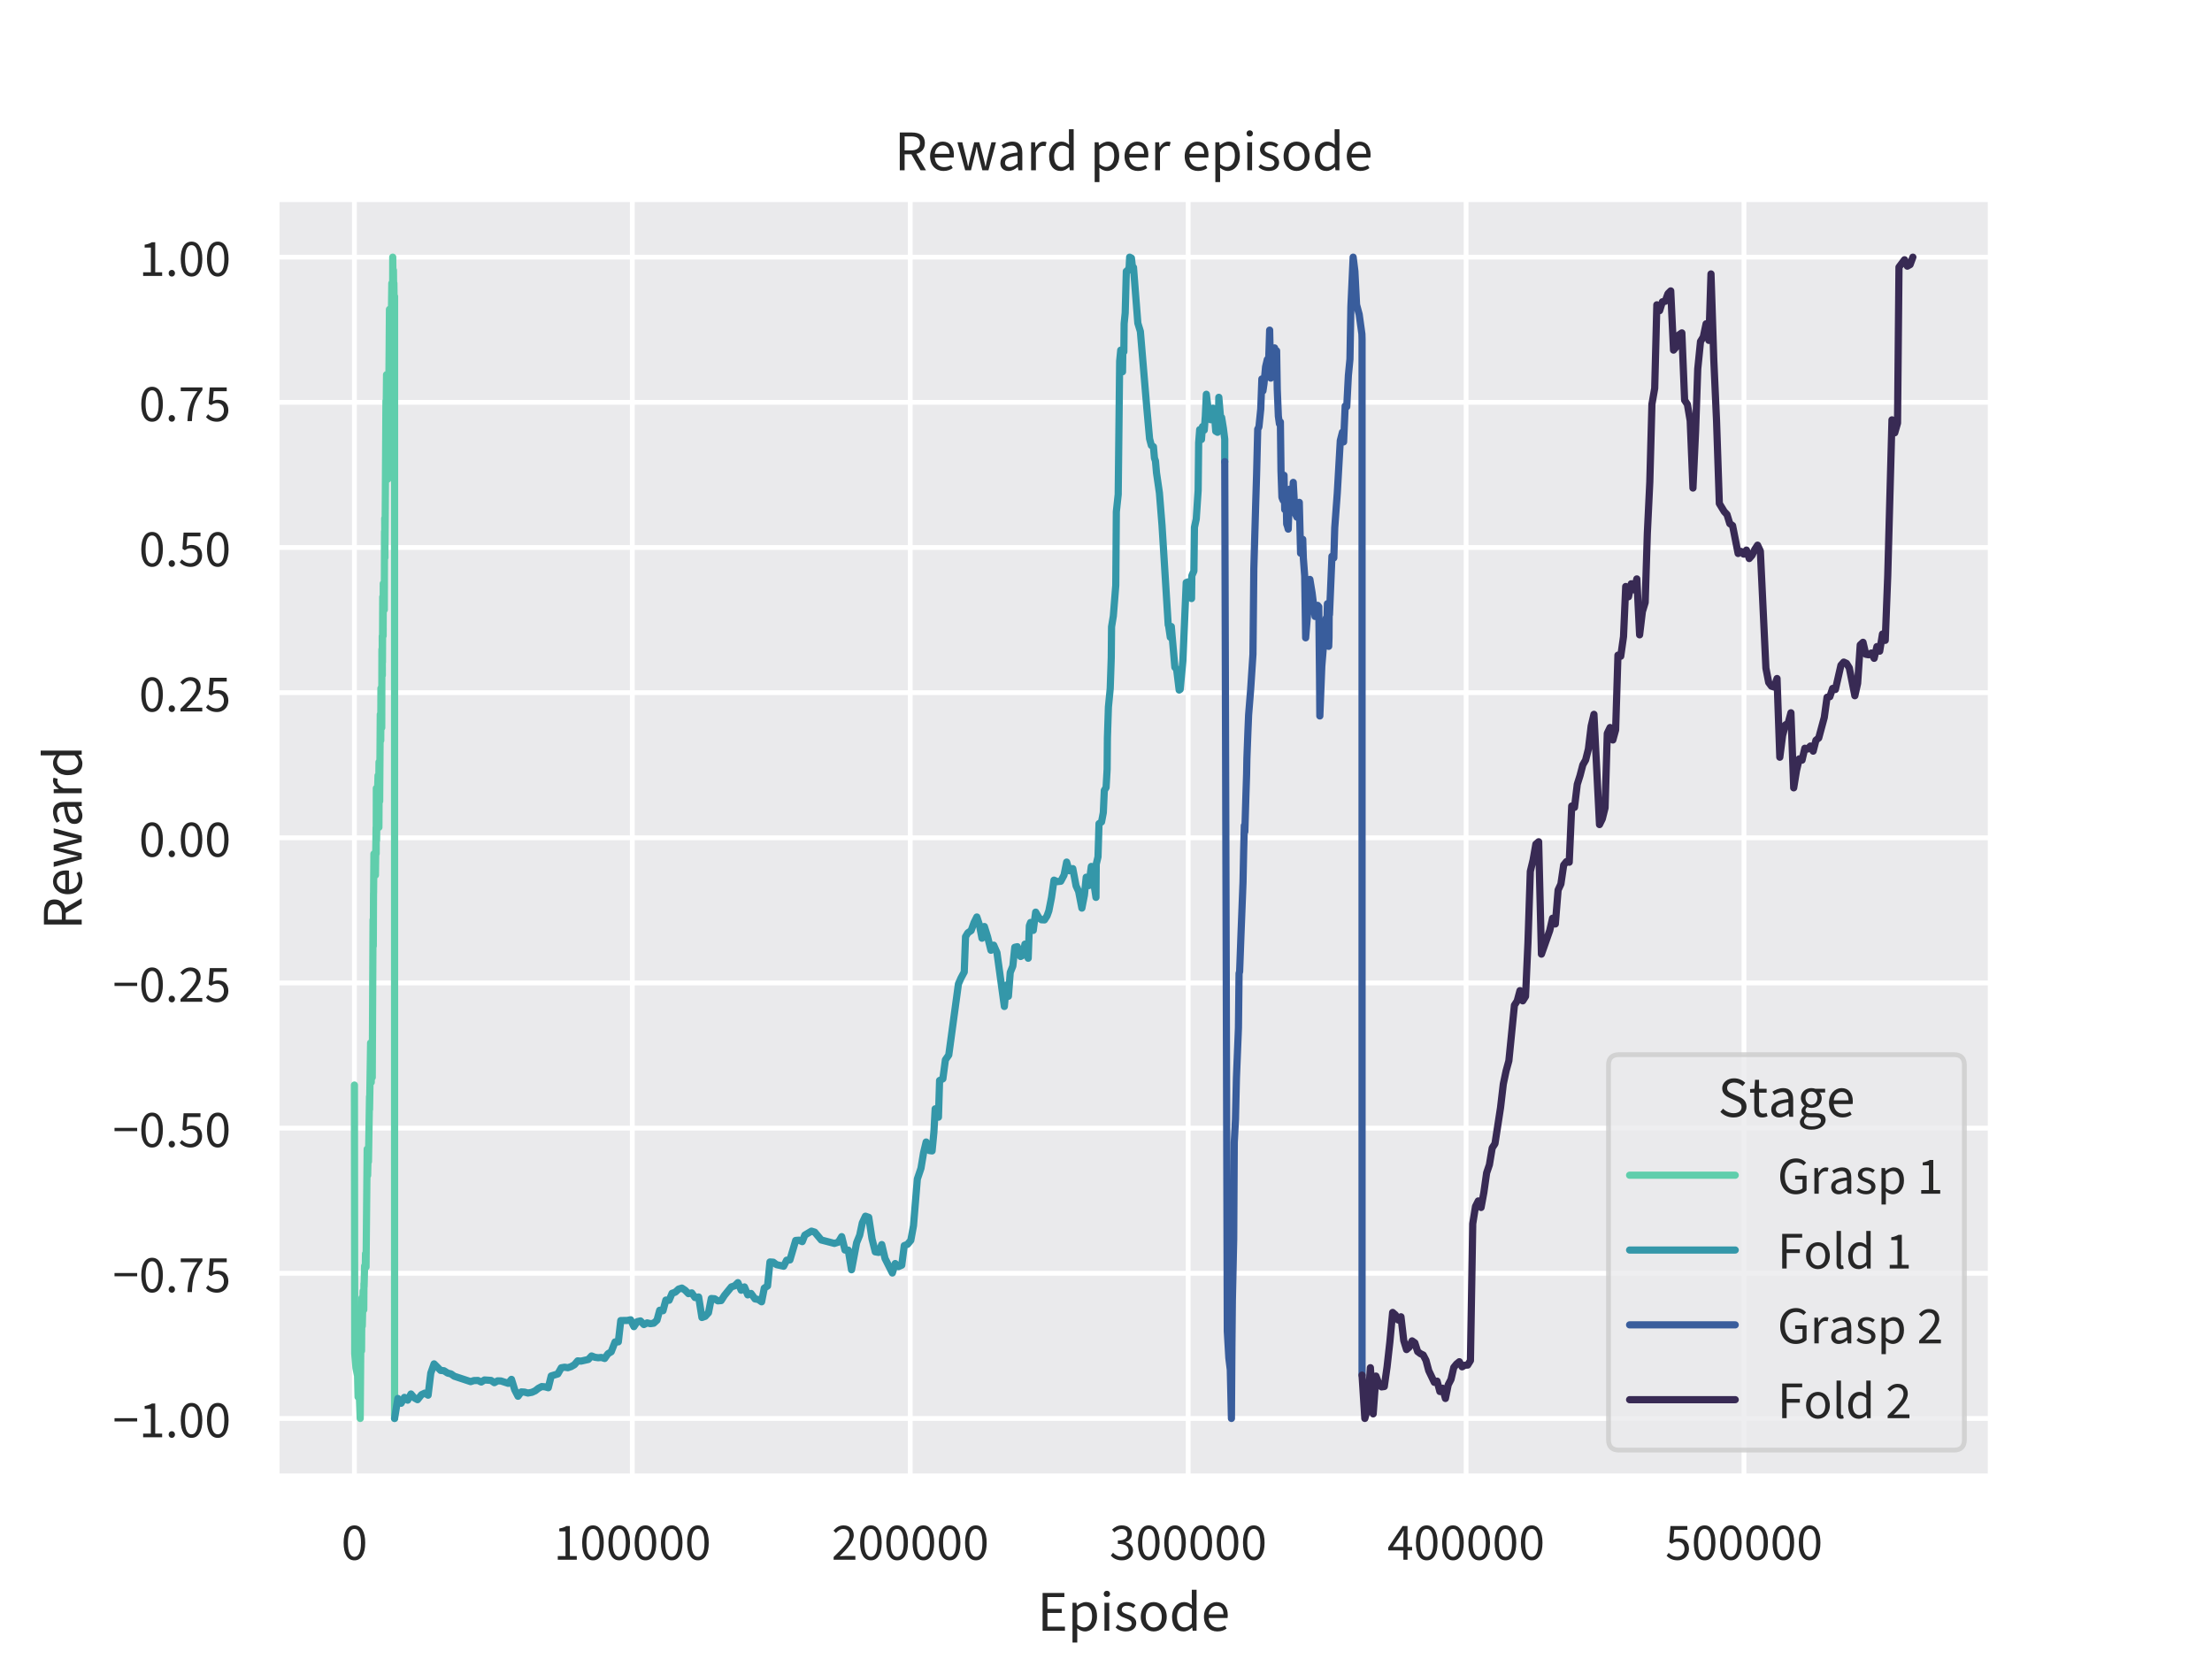 <?xml version="1.0" encoding="utf-8" standalone="no"?>
<!DOCTYPE svg PUBLIC "-//W3C//DTD SVG 1.1//EN"
  "http://www.w3.org/Graphics/SVG/1.1/DTD/svg11.dtd">
<!-- Created with matplotlib (https://matplotlib.org/) -->
<svg height="345.6pt" version="1.1" viewBox="0 0 460.8 345.6" width="460.8pt" xmlns="http://www.w3.org/2000/svg" xmlns:xlink="http://www.w3.org/1999/xlink">
 <defs>
  <style type="text/css">*{stroke-linecap:butt;stroke-linejoin:round;}</style>
 </defs>
 <g id="figure_1">
  <g id="patch_1">
   <path d="M 0 345.6 
L 460.8 345.6 
L 460.8 0 
L 0 0 
z
" style="fill:#ffffff;"/>
  </g>
  <g id="axes_1">
   <g id="patch_2">
    <path d="M 57.6 307.584 
L 414.72 307.584 
L 414.72 41.472 
L 57.6 41.472 
z
" style="fill:#eaeaec;"/>
   </g>
   <g id="matplotlib.axis_1">
    <g id="xtick_1">
     <g id="line2d_1">
      <path clip-path="url(#p97f53e1780)" d="M 73.833 307.584 
L 73.833 41.472 
" style="fill:none;stroke:#ffffff;stroke-linecap:round;"/>
     </g>
     <g id="text_1">
      <!-- 0 -->
      <g style="fill:#262626;" transform="translate(71.099 324.916)scale(0.11 -0.11)">
       <defs>
        <path d="M 24.906 -1.203 
C 37.594 -1.203 45.297 10.703 45.297 32.094 
C 45.297 53.5 37.594 65 24.906 65 
C 12.094 65 4.406 53.5 4.406 32.094 
C 4.406 10.703 12.094 -1.203 24.906 -1.203 
z
M 24.906 5.5 
C 17.5 5.5 12.5 13.406 12.5 32.094 
C 12.5 50.797 17.5 58.297 24.906 58.297 
C 32.297 58.297 37.297 50.797 37.297 32.094 
C 37.297 13.406 32.297 5.5 24.906 5.5 
z
" id="SourceSansPro-Regular-48"/>
       </defs>
       <use xlink:href="#SourceSansPro-Regular-48"/>
      </g>
     </g>
    </g>
    <g id="xtick_2">
     <g id="line2d_2">
      <path clip-path="url(#p97f53e1780)" d="M 131.728 307.584 
L 131.728 41.472 
" style="fill:none;stroke:#ffffff;stroke-linecap:round;"/>
     </g>
     <g id="text_2">
      <!-- 100000 -->
      <g style="fill:#262626;" transform="translate(115.326 324.916)scale(0.11 -0.11)">
       <defs>
        <path d="M 7.906 0 
L 43.906 0 
L 43.906 6.906 
L 30.797 6.906 
L 30.797 63.797 
L 24.406 63.797 
C 20.906 61.703 16.703 60.094 10.797 59.094 
L 10.797 53.703 
L 22.5 53.703 
L 22.5 6.906 
L 7.906 6.906 
z
" id="SourceSansPro-Regular-49"/>
       </defs>
       <use xlink:href="#SourceSansPro-Regular-49"/>
       <use x="49.7" xlink:href="#SourceSansPro-Regular-48"/>
       <use x="99.4" xlink:href="#SourceSansPro-Regular-48"/>
       <use x="149.1" xlink:href="#SourceSansPro-Regular-48"/>
       <use x="198.8" xlink:href="#SourceSansPro-Regular-48"/>
       <use x="248.5" xlink:href="#SourceSansPro-Regular-48"/>
      </g>
     </g>
    </g>
    <g id="xtick_3">
     <g id="line2d_3">
      <path clip-path="url(#p97f53e1780)" d="M 189.622 307.584 
L 189.622 41.472 
" style="fill:none;stroke:#ffffff;stroke-linecap:round;"/>
     </g>
     <g id="text_3">
      <!-- 200000 -->
      <g style="fill:#262626;" transform="translate(173.22 324.916)scale(0.11 -0.11)">
       <defs>
        <path d="M 4 0 
L 45.203 0 
L 45.203 7.094 
L 26.094 7.094 
C 22.797 7.094 18.906 6.906 15.406 6.594 
C 30.906 22.406 42.094 33.906 42.094 46.297 
C 42.094 57.5 34.703 65 22.906 65 
C 14.703 65 9 61.094 3.703 55.094 
L 8.406 50.594 
C 12 54.797 16.594 58.203 21.906 58.203 
C 30 58.203 34 53.094 34 45.797 
C 34 35.5 23 23.703 4 5.094 
z
" id="SourceSansPro-Regular-50"/>
       </defs>
       <use xlink:href="#SourceSansPro-Regular-50"/>
       <use x="49.7" xlink:href="#SourceSansPro-Regular-48"/>
       <use x="99.4" xlink:href="#SourceSansPro-Regular-48"/>
       <use x="149.1" xlink:href="#SourceSansPro-Regular-48"/>
       <use x="198.8" xlink:href="#SourceSansPro-Regular-48"/>
       <use x="248.5" xlink:href="#SourceSansPro-Regular-48"/>
      </g>
     </g>
    </g>
    <g id="xtick_4">
     <g id="line2d_4">
      <path clip-path="url(#p97f53e1780)" d="M 247.517 307.584 
L 247.517 41.472 
" style="fill:none;stroke:#ffffff;stroke-linecap:round;"/>
     </g>
     <g id="text_4">
      <!-- 300000 -->
      <g style="fill:#262626;" transform="translate(231.115 324.916)scale(0.11 -0.11)">
       <defs>
        <path d="M 23.594 -1.203 
C 35.297 -1.203 44.703 5.703 44.703 17 
C 44.703 25.797 38.594 31.406 30.906 33.203 
L 30.906 33.594 
C 37.797 36.203 42.406 41.094 42.406 48.797 
C 42.406 59.094 34.406 65 23.297 65 
C 15.797 65 9.906 61.594 5 57 
L 9.406 51.797 
C 13.203 55.5 17.703 58.203 23 58.203 
C 29.797 58.203 34 54.297 34 48.203 
C 34 41.5 29.406 36.297 15.906 36.297 
L 15.906 30 
C 31.094 30 36.297 24.906 36.297 17.297 
C 36.297 10.203 30.797 5.703 23.094 5.703 
C 15.594 5.703 10.594 9.203 6.797 13.203 
L 2.594 7.797 
C 6.906 3.094 13.406 -1.203 23.594 -1.203 
z
" id="SourceSansPro-Regular-51"/>
       </defs>
       <use xlink:href="#SourceSansPro-Regular-51"/>
       <use x="49.7" xlink:href="#SourceSansPro-Regular-48"/>
       <use x="99.4" xlink:href="#SourceSansPro-Regular-48"/>
       <use x="149.1" xlink:href="#SourceSansPro-Regular-48"/>
       <use x="198.8" xlink:href="#SourceSansPro-Regular-48"/>
       <use x="248.5" xlink:href="#SourceSansPro-Regular-48"/>
      </g>
     </g>
    </g>
    <g id="xtick_5">
     <g id="line2d_5">
      <path clip-path="url(#p97f53e1780)" d="M 305.412 307.584 
L 305.412 41.472 
" style="fill:none;stroke:#ffffff;stroke-linecap:round;"/>
     </g>
     <g id="text_5">
      <!-- 400000 -->
      <g style="fill:#262626;" transform="translate(289.01 324.916)scale(0.11 -0.11)">
       <defs>
        <path d="M 10.406 24.203 
L 25.297 45.906 
C 27.094 49.094 28.906 51.906 30.5 54.906 
L 30.906 54.906 
C 30.703 51.5 30.406 46 30.406 42.703 
L 30.406 24.203 
z
M 30.406 0 
L 38.203 0 
L 38.203 17.594 
L 46.906 17.594 
L 46.906 24.203 
L 38.203 24.203 
L 38.203 63.797 
L 29 63.797 
L 1.703 23.094 
L 1.703 17.594 
L 30.406 17.594 
z
" id="SourceSansPro-Regular-52"/>
       </defs>
       <use xlink:href="#SourceSansPro-Regular-52"/>
       <use x="49.7" xlink:href="#SourceSansPro-Regular-48"/>
       <use x="99.4" xlink:href="#SourceSansPro-Regular-48"/>
       <use x="149.1" xlink:href="#SourceSansPro-Regular-48"/>
       <use x="198.8" xlink:href="#SourceSansPro-Regular-48"/>
       <use x="248.5" xlink:href="#SourceSansPro-Regular-48"/>
      </g>
     </g>
    </g>
    <g id="xtick_6">
     <g id="line2d_6">
      <path clip-path="url(#p97f53e1780)" d="M 363.307 307.584 
L 363.307 41.472 
" style="fill:none;stroke:#ffffff;stroke-linecap:round;"/>
     </g>
     <g id="text_6">
      <!-- 500000 -->
      <g style="fill:#262626;" transform="translate(346.905 324.916)scale(0.11 -0.11)">
       <defs>
        <path d="M 23.406 -1.203 
C 34.5 -1.203 44.906 6.594 44.906 20.406 
C 44.906 34.203 36 40.406 25.203 40.406 
C 21.297 40.406 18.406 39.406 15.406 37.797 
L 17.094 56.594 
L 41.797 56.594 
L 41.797 63.797 
L 9.797 63.797 
L 7.703 33.094 
L 12.094 30.297 
C 15.906 32.797 18.594 34.094 23 34.094 
C 31.203 34.094 36.5 29 36.5 20.203 
C 36.5 11.297 30.406 5.703 22.594 5.703 
C 15.094 5.703 10.297 9.203 6.5 13 
L 2.5 7.5 
C 6.906 3.094 13.203 -1.203 23.406 -1.203 
z
" id="SourceSansPro-Regular-53"/>
       </defs>
       <use xlink:href="#SourceSansPro-Regular-53"/>
       <use x="49.7" xlink:href="#SourceSansPro-Regular-48"/>
       <use x="99.4" xlink:href="#SourceSansPro-Regular-48"/>
       <use x="149.1" xlink:href="#SourceSansPro-Regular-48"/>
       <use x="198.8" xlink:href="#SourceSansPro-Regular-48"/>
       <use x="248.5" xlink:href="#SourceSansPro-Regular-48"/>
      </g>
     </g>
    </g>
    <g id="text_7">
     <!-- Episode -->
     <g style="fill:#262626;" transform="translate(216.113 339.716)scale(0.12 -0.12)">
      <defs>
       <path d="M 9 0 
L 47.797 0 
L 47.797 7.094 
L 17.406 7.094 
L 17.406 30.906 
L 42.203 30.906 
L 42.203 38 
L 17.406 38 
L 17.406 58.5 
L 46.797 58.5 
L 46.797 65.594 
L 9 65.594 
z
" id="SourceSansPro-Regular-69"/>
       <path d="M 8.203 -20.5 
L 16.5 -20.5 
L 16.5 -4.094 
L 16.297 4.406 
C 20.703 0.906 25.297 -1.203 29.703 -1.203 
C 40.797 -1.203 50.797 8.5 50.797 25 
C 50.797 40.094 44 49.797 31.5 49.797 
C 25.906 49.797 20.406 46.703 16 43 
L 15.703 43 
L 15 48.594 
L 8.203 48.594 
z
M 28.297 5.797 
C 25.094 5.797 20.906 7.094 16.5 10.797 
L 16.5 36.203 
C 21.203 40.594 25.297 42.797 29.406 42.797 
C 38.5 42.797 42.203 35.703 42.203 25 
C 42.203 13 36.297 5.797 28.297 5.797 
z
" id="SourceSansPro-Regular-112"/>
       <path d="M 8.203 0 
L 16.5 0 
L 16.5 48.594 
L 8.203 48.594 
z
M 12.406 58.594 
C 15.594 58.594 17.906 60.703 17.906 64 
C 17.906 67.203 15.594 69.406 12.406 69.406 
C 9.203 69.406 6.906 67.203 6.906 64 
C 6.906 60.703 9.203 58.594 12.406 58.594 
z
" id="SourceSansPro-Regular-105"/>
       <path d="M 20.906 -1.203 
C 32.406 -1.203 38.703 5.406 38.703 13.297 
C 38.703 22.094 31.406 25.406 23.797 28.094 
C 17.703 30.203 13.5 32 13.5 36.406 
C 13.5 40 16.203 43.406 22.406 43.406 
C 26.703 43.406 30.203 42 33.594 39.5 
L 37.406 44.297 
C 33.594 47.5 28.406 49.797 22.297 49.797 
C 11.703 49.797 5.5 43.797 5.5 36 
C 5.5 28 12.5 24.5 19.797 21.906 
C 25.297 19.906 30.703 17.797 30.703 12.797 
C 30.703 8.594 27.594 5.297 21.203 5.297 
C 15.203 5.297 10.797 7.094 6.594 10.594 
L 2.797 5.797 
C 7.297 1.406 13.797 -1.203 20.906 -1.203 
z
" id="SourceSansPro-Regular-115"/>
       <path d="M 27.094 -1.203 
C 39 -1.203 49.703 8.094 49.703 24.203 
C 49.703 40.5 39 49.797 27.094 49.797 
C 15.203 49.797 4.594 40.5 4.594 24.203 
C 4.594 8.094 15.203 -1.203 27.094 -1.203 
z
M 27.094 5.703 
C 18.797 5.703 13.203 13.094 13.203 24.203 
C 13.203 35.406 18.797 42.906 27.094 42.906 
C 35.5 42.906 41.094 35.406 41.094 24.203 
C 41.094 13.094 35.5 5.703 27.094 5.703 
z
" id="SourceSansPro-Regular-111"/>
       <path d="M 24.797 -1.203 
C 30.5 -1.203 35.703 2 39.5 5.703 
L 39.797 5.703 
L 40.5 0 
L 47.297 0 
L 47.297 71.203 
L 39 71.203 
L 39 52.5 
L 39.406 44.203 
C 35.094 47.703 31.406 49.797 25.797 49.797 
C 14.703 49.797 4.703 40 4.703 24.203 
C 4.703 8 12.594 -1.203 24.797 -1.203 
z
M 26.594 5.797 
C 18.094 5.797 13.297 12.703 13.297 24.297 
C 13.297 35.406 19.5 42.797 27.203 42.797 
C 31.203 42.797 34.906 41.5 39 37.797 
L 39 12.406 
C 35 8 31.094 5.797 26.594 5.797 
z
" id="SourceSansPro-Regular-100"/>
       <path d="M 27.797 -1.203 
C 34.5 -1.203 39.703 0.797 43.906 3.797 
L 41 9.094 
C 37.594 6.797 33.5 5.5 28.797 5.5 
C 19.594 5.5 13.5 12.094 12.797 22.094 
L 45.5 22.094 
C 45.797 23.703 45.906 25.203 45.906 27 
C 45.906 41 38.797 49.797 26.406 49.797 
C 15.297 49.797 4.594 40.094 4.594 24.297 
C 4.594 8.203 14.797 -1.203 27.797 -1.203 
z
M 12.797 28.5 
C 13.797 37.797 19.797 43.203 26.594 43.203 
C 34 43.203 38.5 38.094 38.5 28.5 
z
" id="SourceSansPro-Regular-101"/>
      </defs>
      <use xlink:href="#SourceSansPro-Regular-69"/>
      <use x="52.7" xlink:href="#SourceSansPro-Regular-112"/>
      <use x="108.2" xlink:href="#SourceSansPro-Regular-105"/>
      <use x="132.9" xlink:href="#SourceSansPro-Regular-115"/>
      <use x="174.8" xlink:href="#SourceSansPro-Regular-111"/>
      <use x="229" xlink:href="#SourceSansPro-Regular-100"/>
      <use x="284.5" xlink:href="#SourceSansPro-Regular-101"/>
     </g>
    </g>
   </g>
   <g id="matplotlib.axis_2">
    <g id="ytick_1">
     <g id="line2d_7">
      <path clip-path="url(#p97f53e1780)" d="M 57.6 295.488 
L 414.72 295.488 
" style="fill:none;stroke:#ffffff;stroke-linecap:round;"/>
     </g>
     <g id="text_8">
      <!-- −1.00 -->
      <g style="fill:#262626;" transform="translate(23.481 299.404)scale(0.11 -0.11)">
       <defs>
        <path d="M 3.406 29.906 
L 46.297 29.906 
L 46.297 36.094 
L 3.406 36.094 
z
" id="SourceSansPro-Regular-8722"/>
        <path d="M 12.5 -1.203 
C 15.797 -1.203 18.5 1.406 18.5 5.094 
C 18.5 8.906 15.797 11.5 12.5 11.5 
C 9.203 11.5 6.5 8.906 6.5 5.094 
C 6.5 1.406 9.203 -1.203 12.5 -1.203 
z
" id="SourceSansPro-Regular-46"/>
       </defs>
       <use xlink:href="#SourceSansPro-Regular-8722"/>
       <use x="49.7" xlink:href="#SourceSansPro-Regular-49"/>
       <use x="99.4" xlink:href="#SourceSansPro-Regular-46"/>
       <use x="124.4" xlink:href="#SourceSansPro-Regular-48"/>
       <use x="174.1" xlink:href="#SourceSansPro-Regular-48"/>
      </g>
     </g>
    </g>
    <g id="ytick_2">
     <g id="line2d_8">
      <path clip-path="url(#p97f53e1780)" d="M 57.6 265.248 
L 414.72 265.248 
" style="fill:none;stroke:#ffffff;stroke-linecap:round;"/>
     </g>
     <g id="text_9">
      <!-- −0.75 -->
      <g style="fill:#262626;" transform="translate(23.481 269.164)scale(0.11 -0.11)">
       <defs>
        <path d="M 17.094 0 
L 25.594 0 
C 26.703 24.906 30.203 39.297 45.5 58.703 
L 45.5 63.797 
L 4.406 63.797 
L 4.406 56.594 
L 36.203 56.594 
C 23.297 39 18.203 24 17.094 0 
z
" id="SourceSansPro-Regular-55"/>
       </defs>
       <use xlink:href="#SourceSansPro-Regular-8722"/>
       <use x="49.7" xlink:href="#SourceSansPro-Regular-48"/>
       <use x="99.4" xlink:href="#SourceSansPro-Regular-46"/>
       <use x="124.4" xlink:href="#SourceSansPro-Regular-55"/>
       <use x="174.1" xlink:href="#SourceSansPro-Regular-53"/>
      </g>
     </g>
    </g>
    <g id="ytick_3">
     <g id="line2d_9">
      <path clip-path="url(#p97f53e1780)" d="M 57.6 235.008 
L 414.72 235.008 
" style="fill:none;stroke:#ffffff;stroke-linecap:round;"/>
     </g>
     <g id="text_10">
      <!-- −0.50 -->
      <g style="fill:#262626;" transform="translate(23.481 238.924)scale(0.11 -0.11)">
       <use xlink:href="#SourceSansPro-Regular-8722"/>
       <use x="49.7" xlink:href="#SourceSansPro-Regular-48"/>
       <use x="99.4" xlink:href="#SourceSansPro-Regular-46"/>
       <use x="124.4" xlink:href="#SourceSansPro-Regular-53"/>
       <use x="174.1" xlink:href="#SourceSansPro-Regular-48"/>
      </g>
     </g>
    </g>
    <g id="ytick_4">
     <g id="line2d_10">
      <path clip-path="url(#p97f53e1780)" d="M 57.6 204.768 
L 414.72 204.768 
" style="fill:none;stroke:#ffffff;stroke-linecap:round;"/>
     </g>
     <g id="text_11">
      <!-- −0.25 -->
      <g style="fill:#262626;" transform="translate(23.481 208.684)scale(0.11 -0.11)">
       <use xlink:href="#SourceSansPro-Regular-8722"/>
       <use x="49.7" xlink:href="#SourceSansPro-Regular-48"/>
       <use x="99.4" xlink:href="#SourceSansPro-Regular-46"/>
       <use x="124.4" xlink:href="#SourceSansPro-Regular-50"/>
       <use x="174.1" xlink:href="#SourceSansPro-Regular-53"/>
      </g>
     </g>
    </g>
    <g id="ytick_5">
     <g id="line2d_11">
      <path clip-path="url(#p97f53e1780)" d="M 57.6 174.528 
L 414.72 174.528 
" style="fill:none;stroke:#ffffff;stroke-linecap:round;"/>
     </g>
     <g id="text_12">
      <!-- 0.00 -->
      <g style="fill:#262626;" transform="translate(28.948 178.444)scale(0.11 -0.11)">
       <use xlink:href="#SourceSansPro-Regular-48"/>
       <use x="49.7" xlink:href="#SourceSansPro-Regular-46"/>
       <use x="74.7" xlink:href="#SourceSansPro-Regular-48"/>
       <use x="124.4" xlink:href="#SourceSansPro-Regular-48"/>
      </g>
     </g>
    </g>
    <g id="ytick_6">
     <g id="line2d_12">
      <path clip-path="url(#p97f53e1780)" d="M 57.6 144.288 
L 414.72 144.288 
" style="fill:none;stroke:#ffffff;stroke-linecap:round;"/>
     </g>
     <g id="text_13">
      <!-- 0.25 -->
      <g style="fill:#262626;" transform="translate(28.948 148.204)scale(0.11 -0.11)">
       <use xlink:href="#SourceSansPro-Regular-48"/>
       <use x="49.7" xlink:href="#SourceSansPro-Regular-46"/>
       <use x="74.7" xlink:href="#SourceSansPro-Regular-50"/>
       <use x="124.4" xlink:href="#SourceSansPro-Regular-53"/>
      </g>
     </g>
    </g>
    <g id="ytick_7">
     <g id="line2d_13">
      <path clip-path="url(#p97f53e1780)" d="M 57.6 114.048 
L 414.72 114.048 
" style="fill:none;stroke:#ffffff;stroke-linecap:round;"/>
     </g>
     <g id="text_14">
      <!-- 0.50 -->
      <g style="fill:#262626;" transform="translate(28.948 117.964)scale(0.11 -0.11)">
       <use xlink:href="#SourceSansPro-Regular-48"/>
       <use x="49.7" xlink:href="#SourceSansPro-Regular-46"/>
       <use x="74.7" xlink:href="#SourceSansPro-Regular-53"/>
       <use x="124.4" xlink:href="#SourceSansPro-Regular-48"/>
      </g>
     </g>
    </g>
    <g id="ytick_8">
     <g id="line2d_14">
      <path clip-path="url(#p97f53e1780)" d="M 57.6 83.808 
L 414.72 83.808 
" style="fill:none;stroke:#ffffff;stroke-linecap:round;"/>
     </g>
     <g id="text_15">
      <!-- 0.75 -->
      <g style="fill:#262626;" transform="translate(28.948 87.724)scale(0.11 -0.11)">
       <use xlink:href="#SourceSansPro-Regular-48"/>
       <use x="49.7" xlink:href="#SourceSansPro-Regular-46"/>
       <use x="74.7" xlink:href="#SourceSansPro-Regular-55"/>
       <use x="124.4" xlink:href="#SourceSansPro-Regular-53"/>
      </g>
     </g>
    </g>
    <g id="ytick_9">
     <g id="line2d_15">
      <path clip-path="url(#p97f53e1780)" d="M 57.6 53.568 
L 414.72 53.568 
" style="fill:none;stroke:#ffffff;stroke-linecap:round;"/>
     </g>
     <g id="text_16">
      <!-- 1.00 -->
      <g style="fill:#262626;" transform="translate(28.948 57.484)scale(0.11 -0.11)">
       <use xlink:href="#SourceSansPro-Regular-49"/>
       <use x="49.7" xlink:href="#SourceSansPro-Regular-46"/>
       <use x="74.7" xlink:href="#SourceSansPro-Regular-48"/>
       <use x="124.4" xlink:href="#SourceSansPro-Regular-48"/>
      </g>
     </g>
    </g>
    <g id="text_17">
     <!-- Reward -->
     <g style="fill:#262626;" transform="translate(17.021 193.674)rotate(-90)scale(0.12 -0.12)">
      <defs>
       <path d="M 9 0 
L 17.406 0 
L 17.406 27.703 
L 29.203 27.703 
L 45 0 
L 54.5 0 
L 37.797 28.594 
C 46.703 30.906 52.5 36.906 52.5 47.094 
C 52.5 60.797 42.906 65.594 29.5 65.594 
L 9 65.594 
z
M 17.406 34.5 
L 17.406 58.797 
L 28.297 58.797 
C 38.5 58.797 44.094 55.703 44.094 47.094 
C 44.094 38.703 38.5 34.5 28.297 34.5 
z
" id="SourceSansPro-Regular-82"/>
       <path d="M 16 0 
L 26 0 
L 32.5 26.094 
C 33.797 30.5 34.703 34.797 35.594 40.5 
L 36 40.5 
C 37.094 34.797 38 30.594 39.203 26.094 
L 45.797 0 
L 56.297 0 
L 69.406 48.594 
L 61.5 48.594 
L 54.406 20.406 
C 53.297 16 52.5 11.797 51.5 6.594 
L 51.094 6.594 
C 50.094 11.797 49 16 47.906 20.406 
L 40.5 48.594 
L 31.594 48.594 
L 24.297 20.406 
C 23.203 16 22.297 11.797 21.297 6.594 
L 20.906 6.594 
C 20.094 11.797 19.094 16 18 20.406 
L 10.906 48.594 
L 2.406 48.594 
z
" id="SourceSansPro-Regular-119"/>
       <path d="M 19.406 -1.203 
C 25.5 -1.203 30.797 1.906 35.406 5.797 
L 35.703 5.797 
L 36.5 0 
L 43.297 0 
L 43.297 29.906 
C 43.297 41.906 38.203 49.797 26.406 49.797 
C 18.594 49.797 11.797 46.5 7.297 43.5 
L 10.5 37.906 
C 14.297 40.406 19.406 42.906 25 42.906 
C 32.906 42.906 34.906 37 35 30.906 
C 14.203 28.594 5.203 23.406 5.203 12.594 
C 5.203 3.797 11.297 -1.203 19.406 -1.203 
z
M 21.703 5.594 
C 17 5.594 13.297 7.703 13.297 13.094 
C 13.297 19.406 18.594 23.094 35 25 
L 35 11.797 
C 30.297 7.703 26.406 5.594 21.703 5.594 
z
" id="SourceSansPro-Regular-97"/>
       <path d="M 8.203 0 
L 16.5 0 
L 16.5 31.203 
C 19.797 39.406 24.703 42.297 28.797 42.297 
C 30.703 42.297 31.797 42.094 33.203 41.703 
L 35 48.797 
C 33.5 49.5 32 49.797 29.797 49.797 
C 24.406 49.797 19.406 45.906 16 39.797 
L 15.703 39.797 
L 15 48.594 
L 8.203 48.594 
z
" id="SourceSansPro-Regular-114"/>
      </defs>
      <use xlink:href="#SourceSansPro-Regular-82"/>
      <use x="57" xlink:href="#SourceSansPro-Regular-101"/>
      <use x="106.6" xlink:href="#SourceSansPro-Regular-119"/>
      <use x="178.4" xlink:href="#SourceSansPro-Regular-97"/>
      <use x="228.8" xlink:href="#SourceSansPro-Regular-114"/>
      <use x="263.6" xlink:href="#SourceSansPro-Regular-100"/>
     </g>
    </g>
   </g>
   <g id="line2d_16">
    <path clip-path="url(#p97f53e1780)" d="M 73.833 226.037 
L 73.897 281.996 
L 74.155 284.992 
L 74.494 286.639 
L 74.592 291.016 
L 74.853 290.405 
L 75.038 295.488 
L 75.189 276.453 
L 75.23 279.03 
L 75.315 281.408 
L 75.399 270.369 
L 75.469 276.244 
L 75.642 268.953 
L 75.669 270.645 
L 75.725 269.513 
L 75.778 272.86 
L 75.82 267.406 
L 75.846 268.025 
L 75.954 263.717 
L 76.108 263.879 
L 76.142 261.157 
L 76.212 261.25 
L 76.252 263.943 
L 76.491 239.37 
L 76.587 244.852 
L 76.645 241.954 
L 76.758 241.998 
L 76.977 228.425 
L 76.987 231.132 
L 77.202 217.262 
L 77.332 225.465 
L 77.346 222.721 
L 77.547 224.443 
L 77.712 191.614 
L 77.748 194.349 
L 77.763 197.064 
L 77.81 186.105 
L 77.823 186.078 
L 77.896 177.87 
L 77.909 180.588 
L 78.104 179.552 
L 78.211 182.312 
L 78.347 172.39 
L 78.364 177.829 
L 78.398 164.206 
L 78.443 175.086 
L 78.549 167.932 
L 78.565 167.933 
L 78.749 161.56 
L 78.762 164.197 
L 78.822 172.356 
L 78.784 164.193 
L 78.862 166.913 
L 78.959 158.745 
L 78.933 172.346 
L 78.994 161.46 
L 79.094 166.913 
L 79.108 164.192 
L 79.218 148.817 
L 79.284 154.258 
L 79.319 154.257 
L 79.355 143.38 
L 79.46 146.134 
L 79.484 146.151 
L 79.523 151.594 
L 79.56 135.26 
L 79.57 135.258 
L 79.647 140.681 
L 79.625 132.523 
L 79.673 137.955 
L 79.73 124.358 
L 79.805 132.475 
L 79.816 132.457 
L 79.842 121.572 
L 79.937 121.574 
L 79.968 121.577 
L 80.06 127.018 
L 80.103 110.7 
L 80.195 116.148 
L 80.142 107.986 
L 80.206 113.426 
L 80.402 83.502 
L 80.432 86.222 
L 80.445 86.222 
L 80.525 78.057 
L 80.549 83.496 
L 80.659 88.94 
L 80.671 86.221 
L 80.725 94.385 
L 80.764 99.824 
L 80.802 91.663 
L 80.814 94.382 
L 80.973 83.496 
L 80.984 83.496 
L 81.129 64.45 
L 81.166 72.61 
L 81.266 72.609 
L 81.317 72.61 
L 81.416 67.171 
L 81.428 69.891 
L 81.454 72.612 
L 81.478 64.452 
L 81.515 67.172 
L 81.621 59.01 
L 81.643 61.728 
L 81.668 61.728 
L 81.742 59.007 
L 81.792 59.007 
L 81.803 59.007 
L 81.815 53.568 
L 81.865 59.009 
L 81.9 59.009 
L 81.959 56.29 
L 82.018 61.738 
L 82.031 61.739 
L 82.054 59.018 
L 82.126 64.456 
L 82.137 61.736 
L 82.163 67.177 
L 82.174 61.736 
L 82.197 61.736 
L 82.198 295.488 
L 82.198 295.488 
" style="fill:none;stroke:#60ceac;stroke-linecap:round;stroke-width:1.5;"/>
   </g>
   <g id="line2d_17">
    <path clip-path="url(#p97f53e1780)" d="M 82.197 295.488 
L 82.879 291.329 
L 83.561 292.322 
L 84.245 291.099 
L 84.928 291.679 
L 85.611 290.392 
L 86.294 291.202 
L 86.977 291.577 
L 87.815 290.531 
L 88.499 290.209 
L 89.182 290.643 
L 89.742 286.044 
L 90.425 284.118 
L 91.788 285.483 
L 92.471 285.545 
L 93.264 286.042 
L 93.947 286.207 
L 94.63 286.69 
L 98.045 287.82 
L 98.727 287.595 
L 99.565 287.575 
L 100.248 287.901 
L 100.931 287.472 
L 102.295 287.565 
L 102.978 288.036 
L 103.661 287.658 
L 104.344 287.675 
L 105.865 288.174 
L 106.548 287.346 
L 107.231 289.541 
L 107.914 290.866 
L 108.597 289.962 
L 109.279 290.001 
L 109.963 290.196 
L 110.803 290.045 
L 111.486 289.737 
L 112.17 289.204 
L 112.852 288.844 
L 113.535 288.899 
L 114.218 289.09 
L 114.83 286.631 
L 116.196 286.22 
L 116.931 284.933 
L 117.614 284.815 
L 118.297 284.92 
L 118.98 284.69 
L 119.663 284.293 
L 120.346 283.492 
L 121.029 283.547 
L 122.552 283.205 
L 123.234 282.468 
L 123.918 282.742 
L 124.601 282.84 
L 125.283 282.781 
L 125.964 282.993 
L 126.646 282.013 
L 127.328 281.6 
L 128.128 279.544 
L 128.811 279.533 
L 129.318 275.093 
L 130.684 275.073 
L 131.367 274.931 
L 132.051 276.366 
L 132.734 275.331 
L 133.417 275.173 
L 134.132 275.928 
L 134.813 275.582 
L 135.496 275.745 
L 136.179 275.647 
L 136.861 275.022 
L 137.428 272.949 
L 138.112 273.05 
L 138.71 270.83 
L 139.393 270.871 
L 140.003 269.42 
L 140.686 269.176 
L 141.368 268.541 
L 142.05 268.33 
L 142.733 268.787 
L 143.417 269.49 
L 144.1 269.332 
L 144.783 270.304 
L 145.54 270.186 
L 146.223 274.458 
L 146.904 274.218 
L 147.587 273.467 
L 148.173 270.505 
L 148.856 270.552 
L 149.539 270.991 
L 150.222 270.936 
L 150.905 269.871 
L 152.354 268.083 
L 153.037 267.864 
L 153.72 267.197 
L 154.403 268.776 
L 155.086 268.089 
L 155.768 269.747 
L 156.45 269.446 
L 157.289 270.591 
L 157.972 270.711 
L 158.654 271.192 
L 159.211 268.339 
L 159.894 267.892 
L 160.396 262.889 
L 161.077 262.934 
L 161.761 263.451 
L 163.25 263.777 
L 163.872 262.523 
L 164.554 262.467 
L 165.756 258.406 
L 166.44 258.355 
L 167.123 258.655 
L 167.661 257.293 
L 169.04 256.466 
L 169.723 256.678 
L 171.086 258.31 
L 173.818 259.025 
L 174.657 258.752 
L 175.34 257.616 
L 176.023 260.407 
L 176.705 260.422 
L 177.389 264.515 
L 178.449 258.889 
L 179.087 257.321 
L 179.635 254.749 
L 180.287 253.355 
L 180.971 253.593 
L 181.654 258.072 
L 182.337 260.783 
L 183.02 260.899 
L 183.686 259.264 
L 184.369 262.164 
L 185.896 265.193 
L 186.485 263.216 
L 187.168 263.862 
L 187.85 263.56 
L 188.371 259.483 
L 189.054 259.209 
L 189.737 258.384 
L 190.296 255.341 
L 191.1 245.614 
L 191.856 243.371 
L 192.392 240.144 
L 192.933 237.902 
L 193.617 239.682 
L 194.171 239.759 
L 194.549 235.844 
L 194.813 230.987 
L 195.496 232.732 
L 195.733 225.088 
L 196.416 224.736 
L 196.945 220.783 
L 197.645 219.776 
L 199.66 204.968 
L 200.188 203.758 
L 200.871 202.479 
L 201.138 195.134 
L 201.623 194.32 
L 202.306 193.856 
L 202.902 192.208 
L 203.495 191.02 
L 204.023 192.631 
L 204.564 195.448 
L 205.063 193.011 
L 205.746 195.202 
L 206.428 197.957 
L 207.005 196.898 
L 207.688 198.462 
L 209.224 209.664 
L 209.641 205.214 
L 210.07 207.543 
L 210.452 202.584 
L 210.995 201.239 
L 211.398 197.333 
L 211.928 197.213 
L 212.61 199.251 
L 213.138 198.976 
L 213.511 196.68 
L 214.192 199.619 
L 214.434 192.831 
L 214.689 192.162 
L 215.245 193.816 
L 215.749 190.014 
L 216.431 191.212 
L 216.955 191.604 
L 217.584 191.632 
L 218.113 190.802 
L 218.495 189.748 
L 219.04 186.992 
L 219.567 183.351 
L 220.249 183.659 
L 220.973 183.582 
L 221.656 182.303 
L 222.203 179.585 
L 222.733 181.391 
L 223.112 181.011 
L 223.485 180.948 
L 224.167 184.547 
L 224.693 185.687 
L 225.375 189.177 
L 225.902 186.47 
L 226.275 182.738 
L 226.813 184.487 
L 227.341 180.495 
L 228.31 186.941 
L 228.365 180.022 
L 228.734 178.5 
L 228.944 171.576 
L 229.471 171.224 
L 229.84 169.288 
L 230.048 164.664 
L 230.419 164.051 
L 230.635 160.245 
L 230.693 153.702 
L 230.904 147.286 
L 231.278 143.44 
L 231.494 137.001 
L 231.558 130.58 
L 231.929 128.316 
L 232.436 121.923 
L 232.555 106.598 
L 232.941 103.001 
L 233.247 75.246 
L 233.471 72.94 
L 233.843 77.445 
L 233.902 73.264 
L 234.118 73.28 
L 234.178 67.426 
L 234.398 65.194 
L 234.634 56.52 
L 234.849 56.493 
L 235.22 55.728 
L 235.326 53.568 
L 235.695 53.763 
L 235.91 55.604 
L 236.126 55.704 
L 237.033 67.317 
L 237.559 69.042 
L 238.89 84.852 
L 239.476 91.385 
L 239.846 92.784 
L 240.282 93.064 
L 240.494 95.424 
L 240.706 96.045 
L 240.918 98.465 
L 241.525 102.659 
L 242.067 109.395 
L 243.36 130.191 
L 243.414 130.163 
L 243.791 132.752 
L 244.002 130.519 
L 244.745 138.999 
L 245.113 139.437 
L 245.64 143.749 
L 245.852 143.603 
L 246.414 137.682 
L 247.113 121.358 
L 247.484 121.212 
L 247.854 123.836 
L 248.219 124.691 
L 248.279 119.938 
L 248.71 118.958 
L 248.826 109.848 
L 249.2 108.127 
L 249.595 102.193 
L 249.705 92.24 
L 249.916 89.498 
L 250.285 91.559 
L 250.502 88.861 
L 250.869 89.599 
L 251.09 86.733 
L 251.307 82.132 
L 251.833 86.634 
L 252.201 87.436 
L 252.256 85.184 
L 252.467 85.332 
L 252.68 85.023 
L 252.892 85.116 
L 253.264 89.839 
L 253.634 90.055 
L 253.845 87.467 
L 253.903 82.766 
L 254.429 88.921 
L 254.487 86.966 
L 254.859 89.254 
L 255.136 91.494 
L 255.136 96.17 
L 255.136 96.17 
" style="fill:none;stroke:#3497a9;stroke-linecap:round;stroke-width:1.5;"/>
   </g>
   <g id="line2d_18">
    <path clip-path="url(#p97f53e1780)" d="M 255.136 96.17 
L 255.667 277.302 
L 255.991 282.876 
L 256.292 285.339 
L 256.53 295.488 
L 256.632 280.166 
L 256.725 270.941 
L 257.003 258.147 
L 257.12 237.992 
L 257.372 233.188 
L 257.572 224.5 
L 257.99 214.131 
L 258.121 202.751 
L 258.236 202.428 
L 258.516 194.784 
L 258.943 183.779 
L 259.073 177.478 
L 259.214 171.976 
L 259.321 173.249 
L 259.548 165.638 
L 259.688 161.348 
L 259.754 157.938 
L 259.967 152.319 
L 260.108 148.938 
L 260.53 143.699 
L 261.013 136.305 
L 261.195 118.476 
L 261.593 104.669 
L 261.77 98.902 
L 262.008 89.405 
L 262.257 88.943 
L 262.639 85.2 
L 262.87 78.945 
L 263.09 81.437 
L 263.311 79.943 
L 263.645 76.409 
L 264.001 74.893 
L 264.198 77.798 
L 264.492 68.77 
L 264.581 72.849 
L 264.72 78.767 
L 264.951 75.843 
L 265.162 77.246 
L 265.521 72.474 
L 265.697 77.495 
L 265.943 73.07 
L 266.077 81.112 
L 266.308 86.722 
L 266.528 88.292 
L 266.727 87.905 
L 266.856 98.105 
L 267.048 103.6 
L 267.299 104.226 
L 267.486 99.01 
L 267.633 106.161 
L 267.898 102.291 
L 268.039 109.158 
L 268.215 109.664 
L 268.362 110.227 
L 268.63 101.925 
L 268.956 103.104 
L 269.209 103.441 
L 269.408 100.491 
L 269.755 106.834 
L 270.175 107.739 
L 270.666 104.654 
L 270.936 115.248 
L 271.385 112.349 
L 271.509 116.274 
L 271.793 120.006 
L 271.992 132.868 
L 272.451 127.148 
L 272.871 120.703 
L 273.335 123.515 
L 273.947 128.419 
L 274.493 126.109 
L 274.727 126.393 
L 274.886 141.339 
L 274.945 149.149 
L 275.356 138.779 
L 275.765 133.778 
L 276.266 128.768 
L 276.44 128.898 
L 276.525 125.758 
L 276.562 131.659 
L 276.742 131.729 
L 276.766 133.067 
L 276.793 134.642 
L 276.858 132.742 
L 276.89 128.128 
L 276.956 128.044 
L 277.471 115.876 
L 277.859 116.224 
L 278.05 109.945 
L 278.582 102.701 
L 279.209 91.777 
L 279.659 90.029 
L 279.897 92.054 
L 280.227 84.577 
L 280.552 84.726 
L 280.892 78.208 
L 281.22 74.815 
L 281.415 63.912 
L 281.886 53.568 
L 282.247 56.504 
L 282.601 63.477 
L 283.142 65.494 
L 283.706 69.578 
L 283.741 70.683 
L 283.742 286.458 
" style="fill:none;stroke:#395d9c;stroke-linecap:round;stroke-width:1.5;"/>
   </g>
   <g id="line2d_19">
    <path clip-path="url(#p97f53e1780)" d="M 283.741 286.458 
L 284.32 295.488 
L 284.899 293.489 
L 285.478 284.916 
L 286.057 294.533 
L 286.636 286.662 
L 287.215 288.202 
L 287.794 288.913 
L 288.373 288.836 
L 288.952 284.739 
L 289.531 279.578 
L 290.11 273.407 
L 290.689 273.908 
L 291.268 274.982 
L 291.847 274.31 
L 292.426 279.256 
L 293.005 281.14 
L 293.584 280.629 
L 294.163 279.332 
L 294.741 279.744 
L 295.32 281.558 
L 295.899 281.99 
L 296.478 282.271 
L 297.057 283.381 
L 297.636 285.538 
L 298.794 287.965 
L 299.373 287.714 
L 299.952 289.879 
L 300.531 289.197 
L 301.11 291.324 
L 301.689 288.473 
L 302.268 287.355 
L 302.847 284.861 
L 303.426 284.145 
L 304.005 283.673 
L 304.584 284.734 
L 305.163 284.397 
L 305.741 284.368 
L 306.32 283.43 
L 306.798 254.932 
L 307.377 251.318 
L 307.956 250.175 
L 308.535 251.54 
L 309.114 248.416 
L 309.693 244.333 
L 310.272 242.633 
L 310.851 239.142 
L 311.43 238.253 
L 312.588 230.75 
L 313.166 225.825 
L 313.745 223.094 
L 314.324 220.982 
L 315.482 209.411 
L 316.061 208.51 
L 316.64 206.368 
L 317.219 208.493 
L 317.798 207.563 
L 318.301 196.379 
L 318.793 181.532 
L 319.372 179.143 
L 319.951 175.845 
L 320.53 175.354 
L 321.109 198.763 
L 322.846 193.825 
L 323.425 191.283 
L 324.004 192.48 
L 324.583 185.403 
L 325.162 184.161 
L 325.741 180.214 
L 326.32 179.485 
L 326.899 179.618 
L 327.417 167.91 
L 327.996 168.196 
L 328.575 163.387 
L 329.154 161.551 
L 329.733 159.337 
L 330.311 158.327 
L 330.89 156.049 
L 331.469 151.254 
L 332.048 148.807 
L 333.206 171.773 
L 333.785 170.596 
L 334.364 168.283 
L 334.828 152.77 
L 335.407 151.561 
L 335.986 154.153 
L 336.565 152.048 
L 337.049 136.483 
L 337.628 136.708 
L 338.207 132.623 
L 338.666 122.177 
L 339.245 124.32 
L 339.824 121.607 
L 340.403 122.876 
L 340.982 120.597 
L 341.561 132.251 
L 342.14 127.411 
L 342.719 125.512 
L 343.168 111.153 
L 343.685 100.416 
L 344.125 84.215 
L 344.704 80.885 
L 345.15 63.496 
L 345.729 64.718 
L 346.308 62.869 
L 346.887 62.774 
L 347.466 61.177 
L 348.045 60.6 
L 348.624 72.937 
L 349.203 72.261 
L 349.782 69.744 
L 350.36 69.346 
L 350.939 83.372 
L 351.518 84.237 
L 352.097 87.656 
L 352.676 101.668 
L 353.231 89.649 
L 353.671 76.865 
L 354.25 71.129 
L 354.829 70.197 
L 355.408 67.453 
L 355.987 70.909 
L 356.431 57.065 
L 357.01 74.815 
L 357.589 87.695 
L 358.168 104.89 
L 359.188 106.567 
L 359.767 107.186 
L 360.346 109.08 
L 360.925 109.484 
L 362.083 115.302 
L 362.662 114.868 
L 363.241 115.441 
L 363.82 114.594 
L 364.399 116.353 
L 364.978 115.69 
L 365.557 114.451 
L 366.136 113.567 
L 366.715 114.814 
L 367.872 139.189 
L 368.451 142.173 
L 369.03 142.948 
L 369.609 143.13 
L 370.188 141.35 
L 370.767 157.743 
L 371.346 153.215 
L 371.925 151.023 
L 372.504 150.66 
L 373.083 148.486 
L 373.662 164.122 
L 374.241 160.555 
L 374.82 158.08 
L 375.399 158.352 
L 375.978 155.874 
L 376.557 156.038 
L 377.136 155.412 
L 377.715 156.48 
L 378.294 154.204 
L 378.873 153.738 
L 380.03 149.458 
L 380.609 145.25 
L 381.188 145.136 
L 381.767 143.414 
L 382.346 143.635 
L 383.504 138.58 
L 384.083 137.926 
L 384.662 138.191 
L 385.241 139.129 
L 386.399 144.935 
L 386.978 142.356 
L 387.521 134.344 
L 388.1 133.802 
L 388.679 136.296 
L 389.258 136.402 
L 389.837 136.036 
L 390.416 137.142 
L 390.995 134.697 
L 391.574 135.652 
L 392.153 132.08 
L 392.732 133.398 
L 393.251 119.94 
L 394.132 87.463 
L 394.711 90.161 
L 395.29 88.137 
L 395.593 55.65 
L 396.75 54.11 
L 397.329 55.445 
L 397.908 55.125 
L 398.487 53.568 
L 398.487 53.568 
" style="fill:none;stroke:#382a54;stroke-linecap:round;stroke-width:1.5;"/>
   </g>
   <g id="line2d_20"/>
   <g id="line2d_21"/>
   <g id="line2d_22"/>
   <g id="line2d_23"/>
   <g id="patch_3">
    <path d="M 57.6 307.584 
L 57.6 41.472 
" style="fill:none;stroke:#ffffff;stroke-linecap:square;stroke-linejoin:miter;stroke-width:1.25;"/>
   </g>
   <g id="patch_4">
    <path d="M 414.72 307.584 
L 414.72 41.472 
" style="fill:none;stroke:#ffffff;stroke-linecap:square;stroke-linejoin:miter;stroke-width:1.25;"/>
   </g>
   <g id="patch_5">
    <path d="M 57.6 307.584 
L 414.72 307.584 
" style="fill:none;stroke:#ffffff;stroke-linecap:square;stroke-linejoin:miter;stroke-width:1.25;"/>
   </g>
   <g id="patch_6">
    <path d="M 57.6 41.472 
L 414.72 41.472 
" style="fill:none;stroke:#ffffff;stroke-linecap:square;stroke-linejoin:miter;stroke-width:1.25;"/>
   </g>
   <g id="text_18">
    <!-- Reward per episode -->
    <g style="fill:#262626;" transform="translate(186.361 35.472)scale(0.12 -0.12)">
     <defs>
      <path id="SourceSansPro-Regular-32"/>
     </defs>
     <use xlink:href="#SourceSansPro-Regular-82"/>
     <use x="57" xlink:href="#SourceSansPro-Regular-101"/>
     <use x="106.6" xlink:href="#SourceSansPro-Regular-119"/>
     <use x="178.4" xlink:href="#SourceSansPro-Regular-97"/>
     <use x="228.8" xlink:href="#SourceSansPro-Regular-114"/>
     <use x="263.6" xlink:href="#SourceSansPro-Regular-100"/>
     <use x="319.1" xlink:href="#SourceSansPro-Regular-32"/>
     <use x="339.1" xlink:href="#SourceSansPro-Regular-112"/>
     <use x="394.6" xlink:href="#SourceSansPro-Regular-101"/>
     <use x="444.2" xlink:href="#SourceSansPro-Regular-114"/>
     <use x="479" xlink:href="#SourceSansPro-Regular-32"/>
     <use x="499" xlink:href="#SourceSansPro-Regular-101"/>
     <use x="548.6" xlink:href="#SourceSansPro-Regular-112"/>
     <use x="604.1" xlink:href="#SourceSansPro-Regular-105"/>
     <use x="628.8" xlink:href="#SourceSansPro-Regular-115"/>
     <use x="670.7" xlink:href="#SourceSansPro-Regular-111"/>
     <use x="724.9" xlink:href="#SourceSansPro-Regular-100"/>
     <use x="780.4" xlink:href="#SourceSansPro-Regular-101"/>
    </g>
   </g>
   <g id="legend_1">
    <g id="patch_7">
     <path d="M 337.278 302.084 
L 407.02 302.084 
Q 409.22 302.084 409.22 299.884 
L 409.22 221.901 
Q 409.22 219.702 407.02 219.702 
L 337.278 219.702 
Q 335.078 219.702 335.078 221.901 
L 335.078 299.884 
Q 335.078 302.084 337.278 302.084 
z
" style="fill:#eaeaec;opacity:0.8;stroke:#cccccc;stroke-linejoin:miter;"/>
    </g>
    <g id="text_19">
     <!-- Stage -->
     <g style="fill:#262626;" transform="translate(357.88 232.646)scale(0.12 -0.12)">
      <defs>
       <path d="M 27.203 -1.203 
C 41 -1.203 49.594 7.094 49.594 17.5 
C 49.594 27.203 43.703 31.797 36.094 35 
L 26.703 39.094 
C 21.594 41.203 15.906 43.594 15.906 49.906 
C 15.906 55.703 20.703 59.406 28 59.406 
C 33.703 59.406 38.797 57.094 42.797 53.297 
L 47.406 58.906 
C 42.797 63.5 36 66.797 28 66.797 
C 16.094 66.797 7.406 59.406 7.406 49.406 
C 7.406 39.703 14.5 35.094 20.594 32.5 
L 30.094 28.297 
C 36.203 25.594 41 23.5 41 16.797 
C 41 10.5 35.906 6.203 27.297 6.203 
C 20.406 6.203 13.703 9.203 8.906 14.094 
L 4.203 8.594 
C 9.906 2.5 17.797 -1.203 27.203 -1.203 
z
" id="SourceSansPro-Regular-83"/>
       <path d="M 23.5 -1.203 
C 26.797 -1.203 30.094 -0.297 32.703 0.906 
L 31 6.797 
C 29 5.906 27.203 5.594 25.406 5.594 
C 19.906 5.594 17.906 9 17.906 14.906 
L 17.906 41.906 
L 31.094 41.906 
L 31.094 48.594 
L 17.906 48.594 
L 17.906 64.203 
L 11 64.203 
L 10 48.594 
L 2.406 48.094 
L 2.406 41.906 
L 9.594 41.906 
L 9.594 15.094 
C 9.594 5.406 13.094 -1.203 23.5 -1.203 
z
" id="SourceSansPro-Regular-116"/>
       <path d="M 24.594 -22.406 
C 39.703 -22.406 49.203 -14.594 49.203 -5.5 
C 49.203 2.5 43.5 6.094 32.203 6.094 
L 22.797 6.094 
C 16.297 6.094 14.297 8.297 14.297 11.297 
C 14.297 14 15.594 15.594 17.406 17.094 
C 19.594 16 22.203 15.406 24.594 15.406 
C 34.5 15.406 42.406 21.906 42.406 32.297 
C 42.406 36.406 40.797 40 38.5 42.203 
L 48.406 42.203 
L 48.406 48.594 
L 31.5 48.594 
C 29.703 49.297 27.297 49.797 24.594 49.797 
C 14.703 49.797 6.297 43.094 6.297 32.5 
C 6.297 26.703 9.406 22 12.594 19.406 
L 12.594 19 
C 10.094 17.297 7.297 14.094 7.297 10 
C 7.297 6.203 9.203 3.594 11.594 2.094 
L 11.594 1.703 
C 7.203 -1.297 4.5 -5.203 4.5 -9.297 
C 4.5 -17.703 12.703 -22.406 24.594 -22.406 
z
M 24.594 21 
C 19 21 14.297 25.406 14.297 32.5 
C 14.297 39.594 18.906 43.797 24.594 43.797 
C 30.297 43.797 34.906 39.5 34.906 32.5 
C 34.906 25.406 30.203 21 24.594 21 
z
M 25.797 -16.594 
C 17 -16.594 11.703 -13.406 11.703 -8.203 
C 11.703 -5.406 13.203 -2.5 16.703 0 
C 18.797 -0.594 21.094 -0.797 23 -0.797 
L 31.297 -0.797 
C 37.703 -0.797 41.094 -2.297 41.094 -6.797 
C 41.094 -11.797 35 -16.594 25.797 -16.594 
z
" id="SourceSansPro-Regular-103"/>
      </defs>
      <use xlink:href="#SourceSansPro-Regular-83"/>
      <use x="53.4" xlink:href="#SourceSansPro-Regular-116"/>
      <use x="87.3" xlink:href="#SourceSansPro-Regular-97"/>
      <use x="137.7" xlink:href="#SourceSansPro-Regular-103"/>
      <use x="188.2" xlink:href="#SourceSansPro-Regular-101"/>
     </g>
    </g>
    <g id="line2d_24">
     <path d="M 339.478 244.817 
L 361.478 244.817 
" style="fill:none;stroke:#60ceac;stroke-linecap:round;stroke-width:1.5;"/>
    </g>
    <g id="line2d_25"/>
    <g id="text_20">
     <!-- Grasp 1 -->
     <g style="fill:#262626;" transform="translate(370.278 248.667)scale(0.11 -0.11)">
      <defs>
       <path d="M 34.797 -1.203 
C 43.594 -1.203 50.797 2 55.094 6.406 
L 55.094 34 
L 33.5 34 
L 33.5 27.094 
L 47.406 27.094 
L 47.406 10 
C 44.797 7.594 40.297 6.203 35.594 6.203 
C 21.594 6.203 13.906 16.5 13.906 33 
C 13.906 49.297 22.297 59.406 35.5 59.406 
C 42.094 59.406 46.297 56.906 49.594 53.5 
L 54.203 58.703 
C 50.406 62.797 44.406 66.797 35.297 66.797 
C 17.906 66.797 5.203 53.906 5.203 32.797 
C 5.203 11.406 17.5 -1.203 34.797 -1.203 
z
" id="SourceSansPro-Regular-71"/>
      </defs>
      <use xlink:href="#SourceSansPro-Regular-71"/>
      <use x="61.7" xlink:href="#SourceSansPro-Regular-114"/>
      <use x="96.5" xlink:href="#SourceSansPro-Regular-97"/>
      <use x="146.9" xlink:href="#SourceSansPro-Regular-115"/>
      <use x="188.8" xlink:href="#SourceSansPro-Regular-112"/>
      <use x="244.3" xlink:href="#SourceSansPro-Regular-32"/>
      <use x="264.3" xlink:href="#SourceSansPro-Regular-49"/>
     </g>
    </g>
    <g id="line2d_26">
     <path d="M 339.478 260.404 
L 361.478 260.404 
" style="fill:none;stroke:#3497a9;stroke-linecap:round;stroke-width:1.5;"/>
    </g>
    <g id="line2d_27"/>
    <g id="text_21">
     <!-- Fold 1 -->
     <g style="fill:#262626;" transform="translate(370.278 264.254)scale(0.11 -0.11)">
      <defs>
       <path d="M 9 0 
L 17.406 0 
L 17.406 29.297 
L 42.406 29.297 
L 42.406 36.406 
L 17.406 36.406 
L 17.406 58.5 
L 46.797 58.5 
L 46.797 65.594 
L 9 65.594 
z
" id="SourceSansPro-Regular-70"/>
       <path d="M 16.906 -1.203 
C 19 -1.203 20.5 -0.906 21.703 -0.297 
L 20.594 5.906 
C 19.797 5.703 19.406 5.703 18.906 5.703 
C 17.594 5.703 16.5 6.594 16.5 9.203 
L 16.5 71.203 
L 8.203 71.203 
L 8.203 9.797 
C 8.203 2.797 10.703 -1.203 16.906 -1.203 
z
" id="SourceSansPro-Regular-108"/>
      </defs>
      <use xlink:href="#SourceSansPro-Regular-70"/>
      <use x="49.5" xlink:href="#SourceSansPro-Regular-111"/>
      <use x="103.7" xlink:href="#SourceSansPro-Regular-108"/>
      <use x="129.2" xlink:href="#SourceSansPro-Regular-100"/>
      <use x="184.7" xlink:href="#SourceSansPro-Regular-32"/>
      <use x="204.7" xlink:href="#SourceSansPro-Regular-49"/>
     </g>
    </g>
    <g id="line2d_28">
     <path d="M 339.478 275.992 
L 361.478 275.992 
" style="fill:none;stroke:#395d9c;stroke-linecap:round;stroke-width:1.5;"/>
    </g>
    <g id="line2d_29"/>
    <g id="text_22">
     <!-- Grasp 2 -->
     <g style="fill:#262626;" transform="translate(370.278 279.842)scale(0.11 -0.11)">
      <use xlink:href="#SourceSansPro-Regular-71"/>
      <use x="61.7" xlink:href="#SourceSansPro-Regular-114"/>
      <use x="96.5" xlink:href="#SourceSansPro-Regular-97"/>
      <use x="146.9" xlink:href="#SourceSansPro-Regular-115"/>
      <use x="188.8" xlink:href="#SourceSansPro-Regular-112"/>
      <use x="244.3" xlink:href="#SourceSansPro-Regular-32"/>
      <use x="264.3" xlink:href="#SourceSansPro-Regular-50"/>
     </g>
    </g>
    <g id="line2d_30">
     <path d="M 339.478 291.579 
L 361.478 291.579 
" style="fill:none;stroke:#382a54;stroke-linecap:round;stroke-width:1.5;"/>
    </g>
    <g id="line2d_31"/>
    <g id="text_23">
     <!-- Fold 2 -->
     <g style="fill:#262626;" transform="translate(370.278 295.429)scale(0.11 -0.11)">
      <use xlink:href="#SourceSansPro-Regular-70"/>
      <use x="49.5" xlink:href="#SourceSansPro-Regular-111"/>
      <use x="103.7" xlink:href="#SourceSansPro-Regular-108"/>
      <use x="129.2" xlink:href="#SourceSansPro-Regular-100"/>
      <use x="184.7" xlink:href="#SourceSansPro-Regular-32"/>
      <use x="204.7" xlink:href="#SourceSansPro-Regular-50"/>
     </g>
    </g>
   </g>
  </g>
 </g>
 <defs>
  <clipPath id="p97f53e1780">
   <rect height="266.112" width="357.12" x="57.6" y="41.472"/>
  </clipPath>
 </defs>
</svg>
